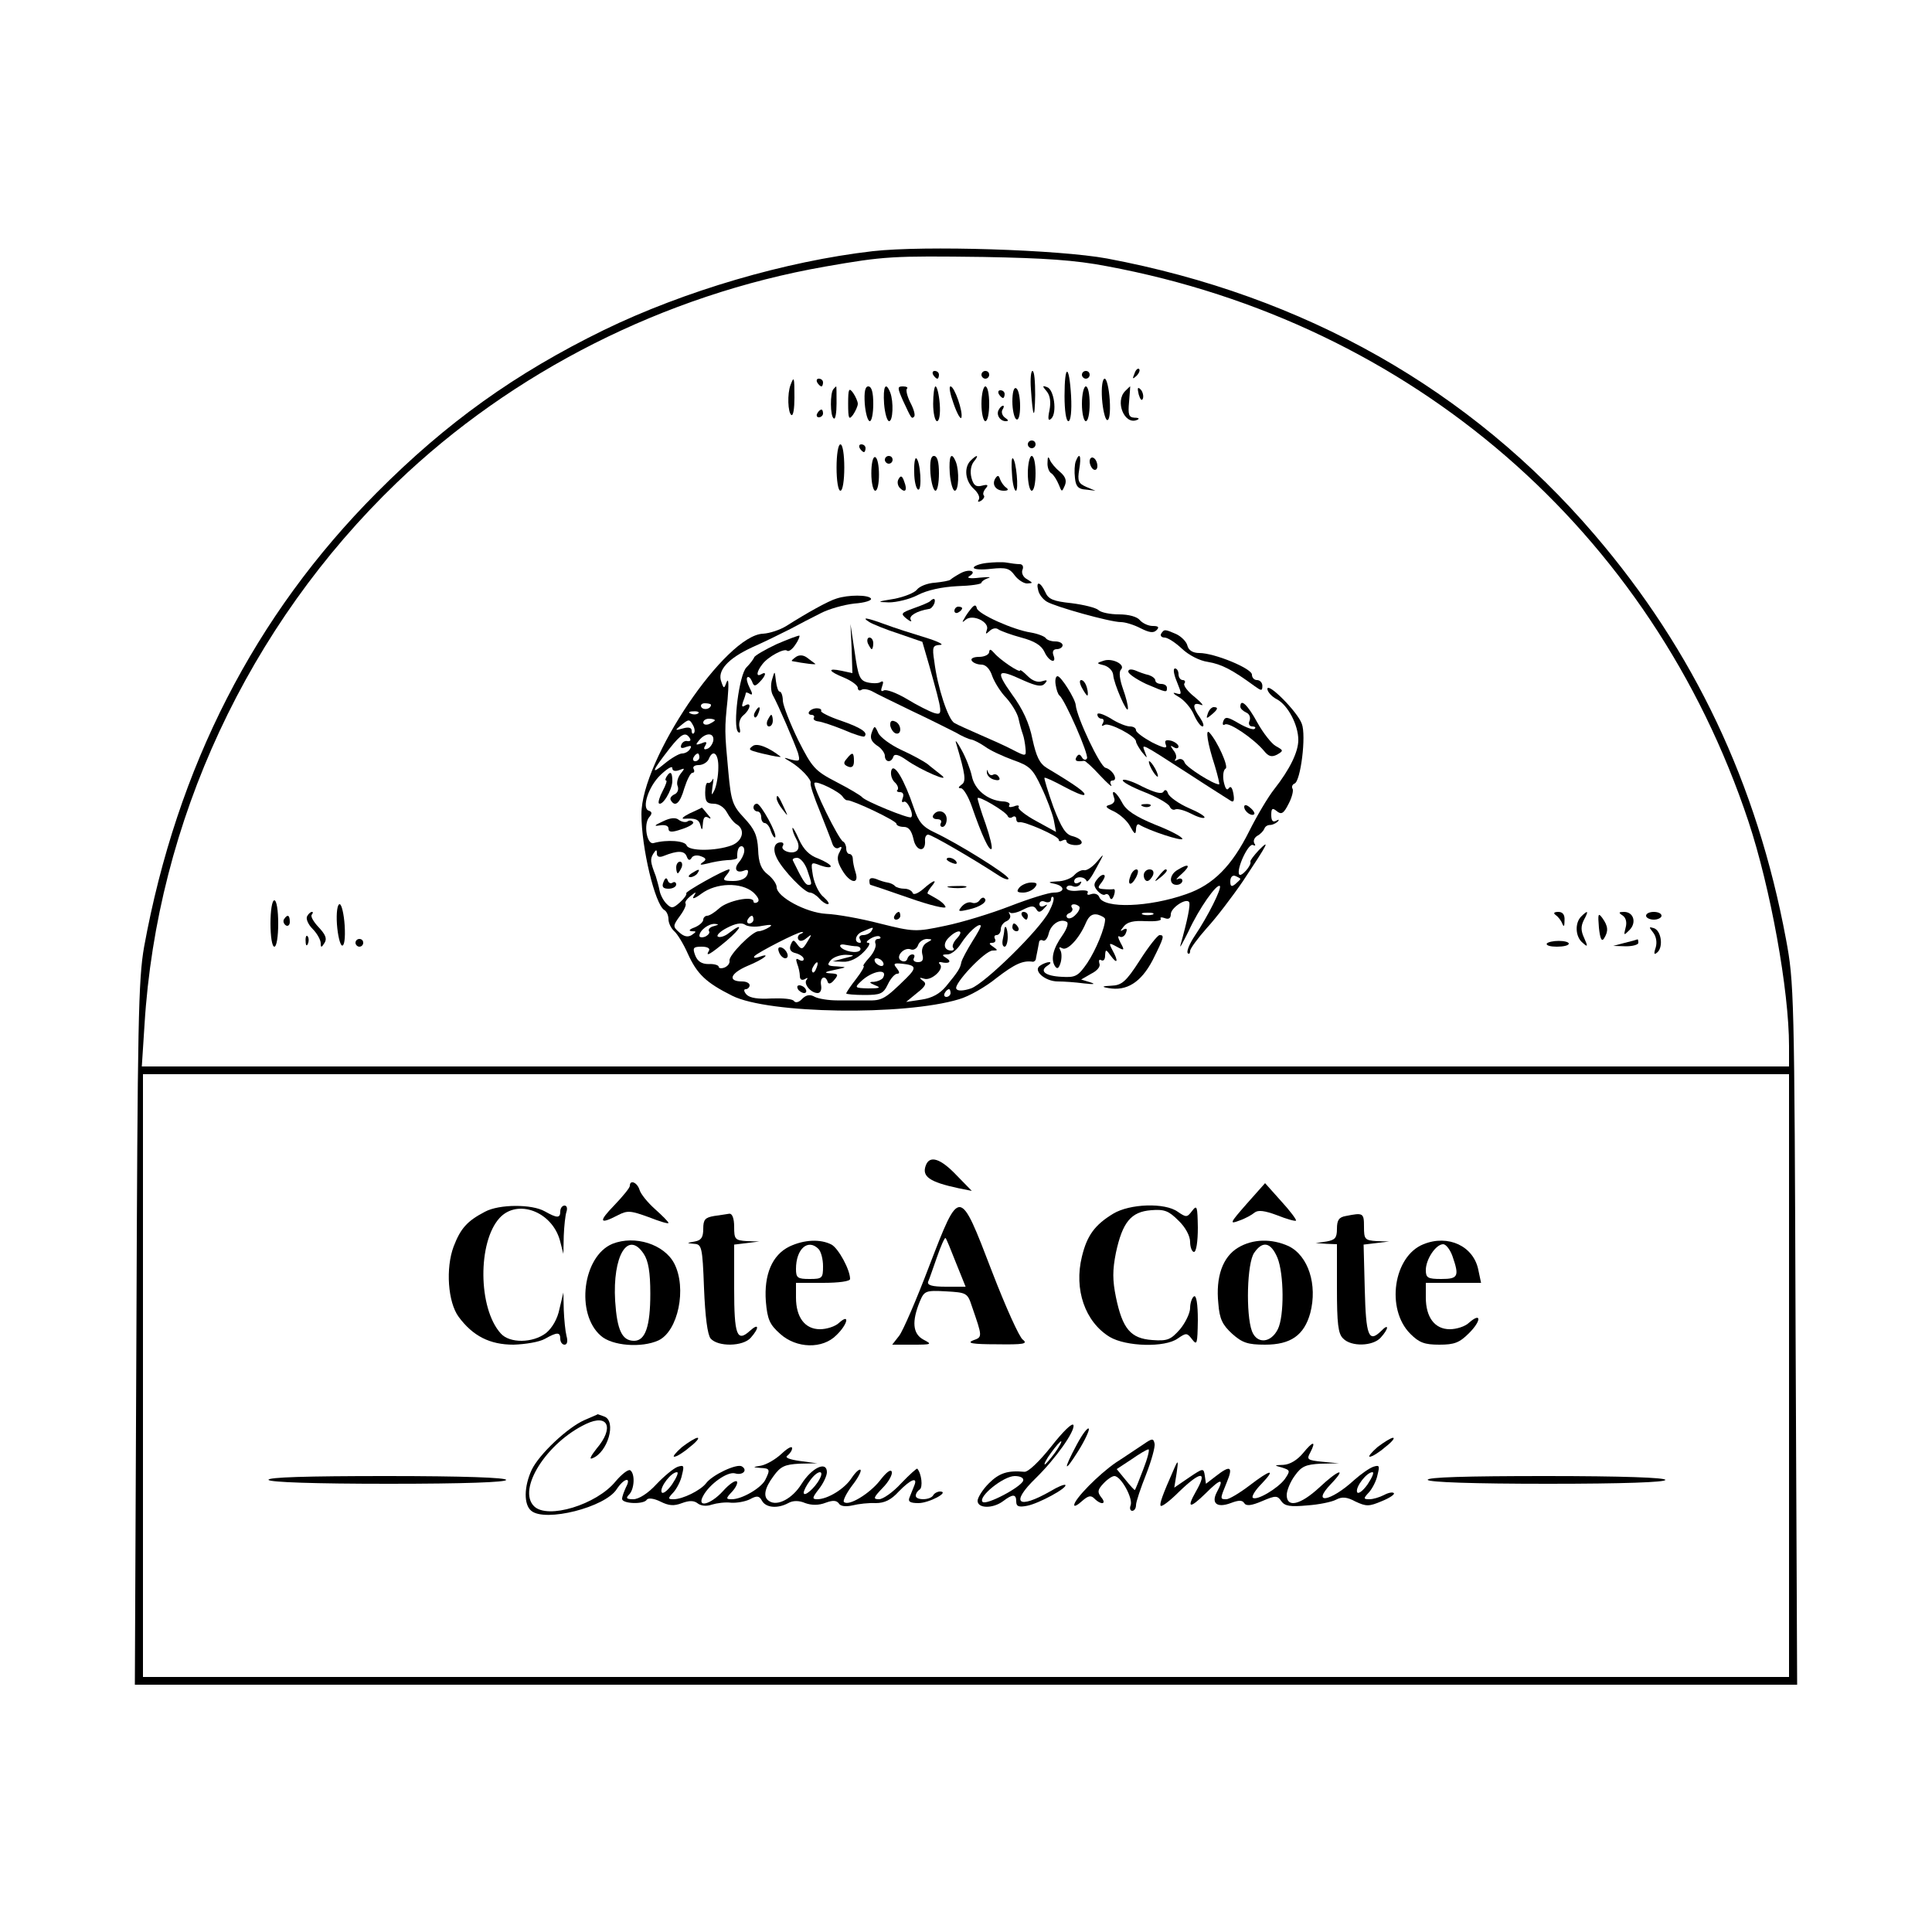 <?xml version="1.0" standalone="no"?>
<!DOCTYPE svg PUBLIC "-//W3C//DTD SVG 20010904//EN"
 "http://www.w3.org/TR/2001/REC-SVG-20010904/DTD/svg10.dtd">
<svg version="1.0" xmlns="http://www.w3.org/2000/svg"
 width="500pt" height="500pt" viewBox="0 0 500 500"
 preserveAspectRatio="xMidYMid meet">

<g transform="translate(0,500) scale(0.1,-0.1)"
fill="#000000" stroke="none">
<path d="M2259 4350 c-226 -26 -488 -103 -696 -204 -229 -112 -407 -239 -588
-421 -316 -317 -517 -710 -602 -1175 -15 -85 -17 -195 -20 -1003 l-4 -907
2151 0 2151 0 -4 907 c-3 881 -4 911 -25 1023 -75 402 -238 746 -496 1047
-321 375 -750 618 -1261 714 -125 23 -472 34 -606 19z m606 -39 c789 -147
1410 -685 1660 -1437 57 -172 105 -437 105 -581 l0 -53 -2132 0 -2131 0 7 108
c32 525 268 1033 653 1403 299 287 692 486 1108 559 154 27 174 28 410 25 159
-3 237 -8 320 -24z m1765 -2871 l0 -780 -2130 0 -2130 0 0 780 0 780 2130 0
2130 0 0 -780z"/>
<path d="M2936 4033 c-6 -14 -5 -15 5 -6 7 7 10 15 7 18 -3 3 -9 -2 -12 -12z"/>
<path d="M2415 4030 c3 -5 8 -10 11 -10 2 0 4 5 4 10 0 6 -5 10 -11 10 -5 0
-7 -4 -4 -10z"/>
<path d="M2540 4030 c0 -5 5 -10 10 -10 6 0 10 5 10 10 0 6 -4 10 -10 10 -5 0
-10 -4 -10 -10z"/>
<path d="M2668 3993 c5 -76 10 -83 11 -15 0 34 -2 62 -7 62 -4 0 -6 -21 -4
-47z"/>
<path d="M2755 3975 c0 -37 4 -65 10 -65 6 0 9 26 7 65 -5 84 -17 84 -17 0z"/>
<path d="M2800 4030 c0 -5 5 -10 10 -10 6 0 10 5 10 10 0 6 -4 10 -10 10 -5 0
-10 -4 -10 -10z"/>
<path d="M2046 4004 c-9 -23 -7 -72 2 -78 5 -3 8 17 8 45 0 53 -1 57 -10 33z"/>
<path d="M2115 4010 c3 -5 8 -10 11 -10 2 0 4 5 4 10 0 6 -5 10 -11 10 -5 0
-7 -4 -4 -10z"/>
<path d="M2852 3968 c2 -28 8 -53 13 -55 6 -2 9 18 7 52 -2 30 -8 55 -13 55
-6 0 -9 -23 -7 -52z"/>
<path d="M2157 3993 c-9 -9 -9 -71 1 -76 4 -3 7 15 7 39 0 24 0 44 -1 44 0 0
-4 -3 -7 -7z"/>
<path d="M2195 3955 c0 -39 2 -43 13 -28 6 9 12 22 12 28 0 6 -6 19 -12 28
-11 15 -13 11 -13 -28z"/>
<path d="M2238 3955 c2 -25 8 -45 13 -45 5 0 9 20 9 45 0 29 -4 45 -13 45 -8
0 -11 -14 -9 -45z"/>
<path d="M2288 3955 c2 -25 8 -45 13 -45 10 0 12 50 3 74 -12 30 -19 16 -16
-29z"/>
<path d="M2337 3963 c22 -47 22 -48 29 -41 3 4 -1 19 -10 36 -8 16 -12 32 -9
36 4 3 -1 6 -10 6 -15 0 -15 -3 0 -37z"/>
<path d="M2415 3955 c0 -25 5 -45 10 -45 6 0 9 19 7 45 -2 25 -7 45 -11 45 -3
0 -6 -20 -6 -45z"/>
<path d="M2468 3955 c9 -26 18 -41 20 -36 5 15 -18 81 -28 81 -5 0 -1 -20 8
-45z"/>
<path d="M2540 3955 c0 -25 5 -45 10 -45 6 0 10 20 10 45 0 25 -4 45 -10 45
-5 0 -10 -20 -10 -45z"/>
<path d="M2620 3961 c0 -22 5 -43 10 -46 6 -4 10 10 10 34 0 22 -4 43 -10 46
-6 4 -10 -10 -10 -34z"/>
<path d="M2709 3987 c9 -11 11 -28 7 -49 -5 -23 -3 -29 5 -21 15 15 7 75 -11
81 -13 5 -13 3 -1 -11z"/>
<path d="M2800 3955 c0 -25 5 -45 10 -45 6 0 10 20 10 45 0 25 -4 45 -10 45
-5 0 -10 -20 -10 -45z"/>
<path d="M2912 3988 c-27 -27 -2 -88 30 -75 8 3 6 6 -6 6 -15 1 -17 8 -14 41
2 22 3 40 3 40 -1 0 -6 -5 -13 -12z"/>
<path d="M2947 3979 c4 -13 8 -18 11 -10 2 7 -1 18 -6 23 -8 8 -9 4 -5 -13z"/>
<path d="M2585 3980 c3 -5 8 -10 11 -10 2 0 4 5 4 10 0 6 -5 10 -11 10 -5 0
-7 -4 -4 -10z"/>
<path d="M2585 3940 c-8 -13 3 -30 18 -30 8 0 7 3 -2 9 -7 5 -10 14 -7 20 4 6
5 11 2 11 -3 0 -8 -4 -11 -10z"/>
<path d="M2115 3930 c-3 -5 -1 -10 4 -10 6 0 11 5 11 10 0 6 -2 10 -4 10 -3 0
-8 -4 -11 -10z"/>
<path d="M2660 3850 c0 -5 5 -10 10 -10 6 0 10 5 10 10 0 6 -4 10 -10 10 -5 0
-10 -4 -10 -10z"/>
<path d="M2165 3790 c0 -33 4 -60 10 -60 6 0 10 27 10 60 0 33 -4 60 -10 60
-6 0 -10 -27 -10 -60z"/>
<path d="M2225 3840 c3 -5 8 -10 11 -10 2 0 4 5 4 10 0 6 -5 10 -11 10 -5 0
-7 -4 -4 -10z"/>
<path d="M2255 3775 c0 -25 5 -45 10 -45 13 0 13 82 0 87 -6 2 -10 -17 -10
-42z"/>
<path d="M2290 3810 c0 -5 5 -10 10 -10 6 0 10 5 10 10 0 6 -4 10 -10 10 -5 0
-10 -4 -10 -10z"/>
<path d="M2366 3777 c0 -22 5 -42 10 -44 11 -4 6 75 -5 81 -3 2 -6 -14 -5 -37z"/>
<path d="M2408 3775 c2 -25 8 -45 13 -45 5 0 9 20 9 45 0 29 -4 45 -13 45 -8
0 -11 -14 -9 -45z"/>
<path d="M2458 3775 c2 -25 8 -45 13 -45 10 0 12 50 3 74 -12 30 -19 16 -16
-29z"/>
<path d="M2512 3808 c-18 -18 -14 -53 8 -73 11 -10 17 -22 13 -28 -4 -6 -1 -7
6 -3 7 5 10 11 7 14 -3 3 -1 11 5 18 8 9 5 11 -10 7 -15 -4 -22 1 -27 21 -4
16 -1 32 6 41 15 18 9 20 -8 3z"/>
<path d="M2619 3774 c1 -24 6 -44 10 -44 8 0 1 79 -8 84 -3 2 -4 -16 -2 -40z"/>
<path d="M2660 3775 c0 -25 5 -45 10 -45 6 0 10 20 10 45 0 25 -4 45 -10 45
-5 0 -10 -20 -10 -45z"/>
<path d="M2711 3803 c-1 -12 4 -25 10 -28 6 -4 14 -17 19 -29 8 -20 8 -20 16
-2 5 13 1 23 -13 35 -11 9 -23 23 -26 31 -4 10 -6 8 -6 -7z"/>
<path d="M2784 3806 c-3 -8 -4 -27 -2 -43 2 -22 9 -29 28 -30 l25 -3 -24 10
c-20 9 -23 15 -18 45 6 35 1 47 -9 21z"/>
<path d="M2820 3806 c0 -8 5 -18 10 -21 6 -3 10 1 10 9 0 8 -4 18 -10 21 -5 3
-10 -1 -10 -9z"/>
<path d="M2326 3761 c-5 -7 -3 -18 3 -24 14 -14 20 -6 11 17 -5 15 -9 16 -14
7z"/>
<path d="M2576 3762 c-10 -16 1 -32 22 -32 11 0 13 3 6 8 -6 4 -13 14 -16 22
-3 10 -6 11 -12 2z"/>
<path d="M2553 3543 c-18 -2 -33 -8 -33 -12 0 -5 21 -6 46 -3 38 4 47 1 60
-17 8 -11 23 -21 32 -21 16 1 16 1 0 11 -10 5 -15 16 -12 24 4 9 0 15 -7 15
-8 0 -23 2 -34 4 -11 2 -35 1 -52 -1z"/>
<path d="M2485 3516 c-11 -6 -22 -13 -25 -16 -3 -3 -21 -6 -40 -8 -19 -1 -40
-9 -47 -18 -6 -8 -33 -19 -60 -24 -43 -7 -45 -8 -13 -9 20 0 54 8 75 19 25 13
63 21 102 23 35 1 63 5 63 9 0 3 8 9 18 12 9 3 -1 3 -23 1 -24 -3 -35 -1 -26
4 21 13 -1 20 -24 7z"/>
<path d="M2687 3472 c2 -10 12 -23 22 -29 21 -13 164 -53 192 -53 11 0 34 -7
51 -16 22 -11 33 -13 41 -5 8 8 5 11 -10 11 -11 0 -26 7 -33 15 -7 9 -29 15
-54 15 -23 0 -47 5 -53 11 -6 6 -38 14 -70 18 -47 5 -60 10 -68 29 -12 26 -25
30 -18 4z"/>
<path d="M2165 3451 c-21 -6 -78 -38 -130 -71 -16 -10 -43 -19 -60 -20 -97 -3
-315 -326 -315 -467 0 -87 35 -233 59 -248 6 -3 11 -14 11 -24 0 -10 7 -24 15
-31 8 -7 24 -33 35 -58 24 -53 47 -75 115 -109 94 -47 445 -52 587 -9 25 7 69
32 97 55 47 36 68 46 94 42 4 0 8 4 8 9 1 6 3 15 4 20 1 6 3 15 4 21 0 5 5 8
10 5 5 -3 12 5 15 18 6 25 31 40 47 30 5 -3 0 -18 -11 -34 -25 -35 -31 -62
-20 -80 6 -9 10 -7 15 9 3 11 3 26 -1 32 -4 8 -3 9 5 5 13 -8 44 25 61 65 8
19 17 25 31 22 10 -3 19 -8 19 -12 0 -22 -24 -80 -46 -113 -24 -35 -31 -38
-66 -36 -43 2 -59 15 -37 29 8 5 10 9 4 9 -5 0 -16 -4 -23 -9 -20 -12 12 -41
46 -41 15 0 45 -2 67 -5 26 -3 32 -2 16 3 l-23 7 26 15 c16 8 25 19 21 27 -2
8 0 11 5 8 6 -3 10 2 10 12 1 17 2 17 15 -1 17 -23 20 -14 4 15 -10 19 -9 20
11 9 20 -11 21 -10 10 10 -7 13 -8 20 -2 16 5 -3 13 1 16 10 4 10 2 13 -7 8
-9 -6 -8 -3 1 8 9 12 26 16 57 14 24 -1 42 1 39 6 -3 4 2 5 10 2 10 -4 16 -1
16 10 0 16 38 42 47 32 5 -5 -4 -48 -22 -112 -3 -11 6 6 21 36 27 59 73 124
81 117 5 -6 -30 -77 -65 -129 -14 -21 -22 -41 -18 -45 3 -3 6 -1 6 6 0 6 20
33 43 59 24 26 66 81 94 122 65 98 71 110 41 80 -13 -14 -23 -27 -22 -30 4 -9
-24 -41 -29 -33 -8 13 24 83 36 76 6 -3 7 -1 3 5 -3 6 0 14 8 19 8 4 16 13 18
18 2 6 8 10 15 10 6 0 15 4 20 9 4 5 3 6 -4 2 -9 -5 -13 0 -13 15 0 17 3 19
14 10 12 -10 18 -7 31 19 9 17 13 35 10 39 -3 5 0 11 5 13 16 5 31 125 19 155
-11 31 -89 109 -89 90 0 -7 11 -20 25 -27 28 -15 55 -66 55 -105 0 -31 -22
-76 -62 -127 -16 -20 -45 -69 -65 -109 -45 -90 -93 -139 -163 -163 -96 -34
-213 -38 -225 -8 -3 8 -12 11 -21 8 -8 -3 -12 -2 -9 4 3 5 -7 7 -25 5 -16 -2
-30 1 -30 7 0 5 7 8 15 5 8 -4 17 -1 21 5 4 7 3 8 -4 4 -7 -4 -12 -2 -12 3 0
14 27 14 32 1 2 -5 13 10 25 33 22 40 22 41 2 17 -12 -14 -27 -24 -34 -22 -7
1 -18 -5 -25 -13 -7 -8 -27 -16 -44 -16 -23 -1 -25 -3 -8 -6 29 -6 29 -23 -1
-23 -13 0 -64 -16 -113 -35 -49 -19 -124 -42 -168 -51 -76 -16 -81 -16 -169 6
-50 13 -112 24 -139 25 -52 3 -128 44 -128 69 0 8 -10 23 -23 33 -17 13 -24
30 -25 65 -2 37 -10 53 -36 81 -30 32 -34 43 -41 119 -10 107 -10 111 -2 188
3 36 3 56 -2 46 -7 -19 -8 -19 -14 -1 -12 29 17 61 80 90 32 14 76 36 98 47
22 12 57 30 79 41 21 11 60 22 87 25 27 2 46 8 43 13 -6 10 -59 10 -89 0z
m-325 -275 c0 -11 -19 -15 -25 -6 -3 5 1 10 9 10 9 0 16 -2 16 -4z m-33 -22
c-3 -3 -12 -4 -19 -1 -8 3 -5 6 6 6 11 1 17 -2 13 -5z m-11 -51 c-3 -4 -6 -1
-6 6 0 8 -8 10 -22 6 -22 -6 -23 -6 -3 10 17 14 20 14 28 -1 5 -8 6 -18 3 -21z
m54 33 c0 -2 -7 -6 -15 -10 -8 -3 -15 -1 -15 4 0 6 7 10 15 10 8 0 15 -2 15
-4z m-65 -46 c4 -6 1 -9 -6 -8 -6 2 -14 -3 -16 -10 -3 -8 1 -10 13 -5 12 4 15
3 10 -5 -4 -7 -13 -12 -21 -12 -7 0 -28 -12 -46 -27 -36 -30 -32 -19 14 40 30
38 41 44 52 27z m61 -7 c-2 -9 -9 -19 -16 -21 -8 -3 -10 0 -5 8 6 10 3 12 -10
6 -15 -5 -16 -4 -5 9 17 20 39 19 36 -2z m-36 -43 c0 -5 -5 -10 -11 -10 -5 0
-7 5 -4 10 3 6 8 10 11 10 2 0 4 -4 4 -10z m49 -27 c0 -21 -5 -47 -10 -58 -8
-16 -8 -14 -5 10 3 17 3 24 0 17 -3 -6 -9 -10 -12 -8 -4 2 -7 -9 -7 -25 0 -23
4 -29 22 -29 13 0 27 -9 34 -22 7 -13 18 -27 25 -31 24 -14 16 -44 -13 -55
-42 -15 -110 -15 -116 0 -4 12 -50 16 -86 6 -17 -4 -26 49 -11 67 8 9 8 14 -1
17 -19 6 -1 63 31 93 17 16 30 24 30 17 0 -7 7 -9 18 -5 15 6 15 5 3 -10 -7
-9 -11 -24 -7 -32 3 -9 -1 -18 -9 -21 -8 -4 -12 -10 -9 -15 11 -19 24 -8 35
31 7 22 16 40 21 40 5 0 6 5 3 10 -3 6 3 10 13 10 11 0 22 7 26 15 11 28 26
15 25 -22z m67 -217 c-1 -8 -7 -20 -14 -28 -14 -17 -6 -29 14 -21 10 4 12 0 8
-11 -4 -10 -18 -16 -36 -16 -26 0 -29 2 -18 15 7 8 10 15 7 15 -11 0 -115 -58
-111 -62 2 -3 -5 -13 -16 -23 -18 -16 -22 -17 -35 -4 -8 8 -16 23 -18 34 -2
11 -7 28 -10 38 -14 36 -15 44 -6 58 7 11 9 11 9 0 0 -8 6 -11 18 -6 35 14 53
14 59 -1 4 -11 8 -12 13 -4 3 6 14 8 24 4 14 -5 15 -9 4 -16 -9 -7 -5 -7 12
-3 14 4 37 8 52 9 14 0 26 3 26 6 -1 18 3 30 11 30 5 0 8 -6 7 -14z m1284 -71
c0 -1 -6 -7 -13 -13 -10 -8 -13 -6 -13 7 0 11 6 17 13 14 7 -3 13 -6 13 -8z
m-1261 -34 c13 -12 18 -22 11 -26 -5 -3 -10 -2 -10 2 0 16 -68 2 -89 -18 -11
-10 -25 -19 -31 -19 -5 0 -10 -5 -10 -10 0 -6 -10 -15 -22 -20 -14 -5 -17 -9
-8 -10 13 0 13 -1 0 -10 -10 -6 -20 -4 -32 7 -17 15 -17 17 2 43 11 15 17 29
14 32 -2 3 3 11 13 19 15 12 16 12 8 -1 -5 -8 4 -5 20 7 39 29 103 30 134 4z
m766 -50 c-24 -47 -166 -186 -202 -199 -21 -7 -35 -7 -38 -1 -8 12 74 99 94
99 14 0 14 1 1 10 -11 7 -11 10 -2 10 7 0 10 5 7 10 -3 6 -1 10 4 10 6 0 11 7
11 15 0 9 7 18 15 21 8 4 12 11 8 18 -3 6 -3 8 1 4 4 -3 19 0 34 8 20 10 28
11 34 1 5 -9 10 -9 20 2 10 10 10 12 1 7 -7 -4 -13 -2 -13 4 0 7 7 10 15 6 8
-3 15 0 15 6 0 6 3 9 6 6 3 -4 -2 -20 -11 -37z m78 13 c3 -4 -1 -13 -9 -21 -8
-9 -18 -12 -22 -8 -4 4 -1 10 6 12 6 3 10 9 6 14 -6 10 9 12 19 3z m190 -21
c-7 -2 -19 -2 -25 0 -7 3 -2 5 12 5 14 0 19 -2 13 -5z m-1033 -13 c0 -5 -5
-10 -11 -10 -5 0 -7 5 -4 10 3 6 8 10 11 10 2 0 4 -4 4 -10z m23 -16 c23 4 28
3 17 -4 -8 -5 -20 -10 -27 -10 -16 0 -78 -63 -75 -76 1 -7 -4 -14 -13 -18 -8
-3 -15 -2 -15 2 0 4 -12 8 -26 7 -18 0 -29 7 -35 23 -7 19 -5 22 17 22 14 0
22 -4 19 -10 -11 -18 3 -10 45 25 40 34 45 50 6 20 -10 -8 -23 -12 -28 -9 -5
3 6 14 24 23 21 11 37 14 46 8 6 -5 27 -7 45 -3z m-126 -1 c-9 -2 -15 -8 -12
-13 3 -4 -2 -10 -10 -14 -8 -3 -15 -2 -15 2 0 14 24 32 40 31 11 -1 11 -2 -3
-6z m669 -40 c-13 -21 -26 -45 -28 -53 -3 -16 -8 -24 -40 -63 -16 -19 -36 -30
-63 -34 l-40 -6 28 23 c23 18 26 25 15 32 -10 8 -9 9 4 5 18 -6 52 25 41 37
-5 4 -3 7 2 6 21 -5 29 1 15 10 -13 8 -13 10 2 10 10 0 25 12 35 28 18 28 45
53 51 47 2 -2 -8 -20 -22 -42z m-261 27 c-3 -5 -13 -10 -21 -10 -8 0 -12 -4
-9 -10 3 -5 4 -10 1 -10 -17 0 -13 22 6 29 30 13 30 13 23 1z m-183 -7 c-6 -2
-9 -9 -6 -14 3 -6 12 -5 21 3 15 12 15 11 2 -10 -12 -20 -15 -20 -25 -7 -10
14 -12 14 -18 -1 -4 -11 0 -18 14 -21 11 -3 20 -10 20 -15 0 -5 -5 -6 -12 -2
-8 5 -9 2 -5 -10 4 -10 7 -24 7 -32 0 -9 5 -12 13 -8 6 4 9 4 5 -1 -10 -10 10
-35 28 -35 7 0 11 8 9 20 -4 21 11 28 17 9 2 -7 9 -5 17 5 12 14 10 16 -10 17
-18 1 -15 4 11 9 33 7 33 7 6 9 -24 1 -27 3 -16 16 7 8 24 14 39 14 25 -1 25
-2 -4 -9 l-30 -8 27 -1 c17 -1 37 9 52 24 14 14 20 25 13 25 -7 0 -4 5 6 11
10 6 21 8 24 5 4 -3 1 -6 -5 -6 -6 0 -9 -6 -6 -13 2 -7 -5 -23 -16 -35 -11
-12 -18 -22 -15 -22 3 0 -5 -15 -19 -33 -15 -19 -26 -36 -26 -38 0 -2 21 -4
47 -4 42 0 49 3 61 28 7 15 18 27 24 27 7 0 6 5 -1 14 -10 12 -8 14 13 12 37
-4 39 -10 12 -37 -56 -55 -63 -59 -102 -58 -21 0 -57 0 -78 0 -21 0 -47 4 -57
9 -12 7 -22 6 -33 -5 -8 -9 -17 -11 -21 -6 -3 6 -29 8 -58 7 -35 -2 -56 1 -65
10 -7 8 -8 14 -2 14 5 0 10 5 10 10 0 6 -9 10 -19 10 -39 0 -31 21 13 40 44
18 65 36 29 23 -10 -3 -14 -2 -10 3 10 10 109 61 122 62 6 0 4 -2 -3 -5z m405
-11 c-10 -10 -14 -22 -10 -25 3 -4 1 -7 -5 -7 -19 0 -23 18 -6 34 22 22 41 20
21 -2z m-79 -12 c-10 -6 -14 -18 -11 -30 4 -14 0 -20 -11 -20 -10 0 -14 5 -11
10 3 6 2 10 -4 10 -5 0 -11 -5 -13 -12 -2 -6 -9 -8 -16 -4 -16 9 7 36 25 29 7
-3 16 2 19 11 3 9 14 16 23 16 15 -1 15 -1 -1 -10z m-180 -9 c7 -1 11 -5 8
-10 -7 -10 -43 -3 -51 9 -3 5 3 7 12 5 10 -2 24 -4 31 -4z m67 -41 c3 -5 2
-10 -4 -10 -5 0 -13 5 -16 10 -3 6 -2 10 4 10 5 0 13 -4 16 -10z m-172 -15
c-3 -9 -8 -14 -10 -11 -3 3 -2 9 2 15 9 16 15 13 8 -4z m172 -26 c-4 -5 -14
-9 -23 -10 -14 0 -13 -2 3 -9 16 -6 12 -8 -18 -8 -35 1 -36 2 -19 18 29 28 72
35 57 9z m175 -39 c0 -5 -5 -10 -11 -10 -5 0 -7 5 -4 10 3 6 8 10 11 10 2 0 4
-4 4 -10z"/>
<path d="M1725 2990 c-3 -5 -4 -10 -1 -10 3 0 -1 -12 -9 -27 -8 -15 -12 -29
-10 -32 9 -8 34 33 35 57 0 24 -5 28 -15 12z"/>
<path d="M1785 2895 c-16 -8 -23 -14 -15 -14 30 2 39 -1 43 -18 3 -13 5 -12 6
5 1 16 5 21 14 16 8 -5 8 -2 -2 9 -7 9 -14 17 -15 17 0 -1 -14 -7 -31 -15z"/>
<path d="M1715 2874 c-22 -10 -24 -13 -7 -10 13 2 22 -1 22 -8 0 -10 8 -11 34
-2 19 6 32 14 30 18 -3 5 -10 6 -15 2 -5 -3 -15 -1 -22 4 -8 7 -22 6 -42 -4z"/>
<path d="M1750 2755 c0 -8 2 -15 4 -15 2 0 6 7 10 15 3 8 1 15 -4 15 -6 0 -10
-7 -10 -15z"/>
<path d="M1790 2740 c-9 -6 -10 -10 -3 -10 6 0 15 5 18 10 8 12 4 12 -15 0z"/>
<path d="M1717 2717 c-5 -12 -1 -17 13 -17 11 0 20 5 20 11 0 5 -4 8 -9 5 -5
-4 -11 -1 -13 6 -3 8 -7 6 -11 -5z"/>
<path d="M2645 2630 c3 -5 8 -10 11 -10 2 0 4 5 4 10 0 6 -5 10 -11 10 -5 0
-7 -4 -4 -10z"/>
<path d="M2620 2600 c0 -5 5 -10 11 -10 5 0 7 5 4 10 -3 6 -8 10 -11 10 -2 0
-4 -4 -4 -10z"/>
<path d="M2599 2593 c0 -5 -2 -16 -4 -25 -2 -10 0 -18 5 -18 4 0 8 11 8 25 0
22 -7 36 -9 18z"/>
<path d="M2016 2536 c3 -9 11 -16 16 -16 13 0 5 23 -10 28 -7 2 -10 -2 -6 -12z"/>
<path d="M2065 2440 c3 -5 11 -10 16 -10 6 0 7 5 4 10 -3 6 -11 10 -16 10 -6
0 -7 -4 -4 -10z"/>
<path d="M2407 3444 c-3 -3 -22 -11 -42 -18 -33 -12 -35 -14 -19 -27 10 -8 15
-9 11 -3 -6 10 16 23 47 28 5 0 11 7 14 14 4 13 -1 16 -11 6z"/>
<path d="M2515 3427 c-6 -7 -15 -19 -19 -27 -7 -11 -6 -12 3 -4 18 16 63 -6
55 -26 -4 -12 -3 -12 7 -3 7 7 17 9 23 4 6 -4 33 -14 59 -21 34 -9 52 -20 60
-37 11 -25 33 -33 23 -8 -3 9 0 15 9 15 8 0 15 5 15 10 0 6 -9 10 -19 10 -11
0 -22 4 -25 9 -3 4 -20 11 -38 14 -46 7 -137 48 -140 63 -2 9 -6 9 -13 1z"/>
<path d="M2470 3419 c0 -5 5 -7 10 -4 6 3 10 8 10 11 0 2 -4 4 -10 4 -5 0 -10
-5 -10 -11z"/>
<path d="M2250 3390 c8 -5 42 -19 76 -30 l61 -21 18 -62 c35 -125 36 -129 12
-122 -12 4 -44 20 -70 36 -27 16 -54 26 -60 22 -7 -4 -8 0 -4 11 4 11 3 15 -4
11 -5 -4 -21 -4 -34 -1 -20 5 -24 15 -33 78 l-11 73 3 -63 2 -64 -28 6 c-38 8
-35 -1 7 -18 19 -8 35 -20 35 -26 0 -6 4 -9 10 -5 5 3 17 1 27 -4 10 -6 56
-28 103 -51 47 -22 98 -48 114 -56 15 -9 33 -17 40 -18 6 -1 22 -9 35 -18 13
-10 46 -25 73 -35 43 -15 51 -23 73 -70 14 -29 28 -67 32 -84 l6 -32 -51 28
c-28 15 -49 32 -46 36 3 5 -3 6 -12 2 -10 -3 -15 -2 -12 3 4 5 -5 10 -18 10
-38 3 -72 30 -79 66 -4 18 -16 49 -27 68 -10 19 -17 27 -14 18 25 -84 27 -101
14 -109 -8 -6 -9 -9 -1 -9 6 0 19 -21 28 -47 26 -75 45 -116 51 -110 3 3 -4
32 -15 64 -12 33 -21 63 -21 67 0 9 73 -34 78 -46 2 -5 8 -6 13 -2 5 3 9 0 9
-5 0 -6 3 -10 8 -9 11 4 102 -36 102 -45 0 -5 5 -5 10 -2 6 3 10 2 10 -2 0 -5
9 -9 20 -10 28 -2 25 15 -4 23 -18 4 -29 21 -50 76 -14 39 -24 73 -23 75 2 2
25 -9 51 -23 26 -14 49 -24 52 -21 5 5 -19 23 -96 69 -20 12 -28 30 -38 75 -8
41 -25 78 -53 116 -44 62 -39 68 30 36 34 -15 47 -17 55 -8 8 9 6 10 -7 6 -11
-4 -25 1 -37 13 -11 11 -20 18 -20 15 0 -8 -53 28 -67 45 -9 10 -12 11 -13 3
0 -7 -12 -13 -26 -13 -14 0 -23 -4 -19 -10 3 -5 14 -10 25 -10 11 0 22 -11 28
-30 6 -16 22 -42 37 -57 14 -16 28 -39 31 -53 3 -14 8 -32 11 -40 3 -8 6 -25
7 -37 2 -21 1 -21 -34 -3 -19 10 -57 27 -85 39 -27 12 -57 25 -65 30 -16 8
-44 93 -52 159 -6 38 -4 42 15 43 12 0 -5 9 -38 19 -33 10 -80 25 -104 34 -49
18 -63 20 -41 6z"/>
<path d="M3005 3360 c-3 -5 1 -10 9 -10 8 0 28 -13 45 -29 17 -16 45 -31 67
-34 36 -6 64 -21 120 -62 18 -13 21 -14 21 0 0 8 -6 15 -14 15 -7 0 -13 6 -13
14 0 16 -97 56 -136 56 -17 0 -28 7 -31 19 -2 10 -16 24 -29 30 -30 13 -31 13
-39 1z"/>
<path d="M2010 3333 c-30 -14 -57 -30 -58 -34 -2 -5 -11 -17 -20 -26 -19 -18
-36 -153 -22 -167 5 -5 7 -1 4 11 -3 11 1 25 10 32 18 15 22 36 4 25 -8 -5 -9
-2 -5 10 4 10 7 20 7 22 0 3 5 2 11 -2 7 -4 7 1 -1 16 -6 12 -9 24 -6 27 3 3
8 -1 12 -10 5 -14 8 -14 20 -2 16 16 19 29 4 20 -14 -8 -12 7 3 26 15 20 57
42 64 35 4 -3 13 3 21 15 8 11 12 22 11 24 -2 1 -29 -9 -59 -22z"/>
<path d="M2246 3335 c4 -8 8 -15 10 -15 2 0 4 7 4 15 0 8 -4 15 -10 15 -5 0
-7 -7 -4 -15z"/>
<path d="M2060 3300 c-8 -6 -13 -10 -10 -11 31 -6 64 -10 60 -7 -3 2 -12 9
-20 15 -10 8 -21 9 -30 3z"/>
<path d="M2856 3290 c-19 -6 -19 -7 2 -12 12 -4 22 -14 23 -25 1 -21 37 -104
38 -87 1 6 -5 30 -13 52 -8 23 -11 43 -5 49 13 13 -23 31 -45 23z"/>
<path d="M2920 3262 c0 -6 21 -20 46 -32 54 -23 54 -23 54 -10 0 6 -7 10 -15
10 -8 0 -15 4 -15 9 0 5 -8 11 -17 14 -10 2 -26 8 -35 12 -11 4 -18 3 -18 -3z"/>
<path d="M3046 3235 c13 -32 13 -34 -3 -29 -10 3 -6 -2 8 -10 14 -8 32 -29 39
-46 7 -16 17 -30 22 -30 5 0 2 10 -6 22 -21 29 -20 42 2 34 9 -4 2 5 -16 20
-18 14 -30 30 -27 35 4 5 1 9 -4 9 -6 0 -11 7 -11 15 0 8 -4 15 -9 15 -6 0 -3
-16 5 -35z"/>
<path d="M1998 3241 c-4 -13 -3 -31 2 -40 14 -25 56 -123 65 -149 6 -22 5 -23
-17 -18 -22 7 -22 6 -3 -5 27 -16 56 -47 53 -56 -2 -4 9 -37 24 -73 14 -36 29
-73 32 -83 3 -10 11 -15 17 -11 8 5 9 2 2 -11 -8 -13 -6 -26 6 -46 20 -35 46
-40 35 -6 -4 12 -7 28 -7 35 0 6 -4 12 -9 12 -4 0 -8 6 -8 14 0 8 -4 16 -8 18
-11 4 -81 146 -74 152 6 6 65 -23 73 -36 3 -5 9 -10 12 -9 15 0 127 -53 127
-61 0 -4 8 -8 19 -8 13 0 20 -10 25 -31 6 -32 32 -37 30 -5 -1 9 3 16 8 16 9
0 114 -61 183 -106 14 -9 25 -12 25 -8 0 10 -132 92 -192 120 -30 14 -41 27
-53 63 -25 74 -51 117 -58 98 -3 -9 0 -23 8 -31 8 -7 11 -16 8 -20 -4 -3 -1
-6 6 -6 8 0 11 -6 7 -16 -3 -8 -2 -12 3 -9 9 5 27 -33 19 -40 -5 -5 -120 42
-127 52 -3 4 -33 22 -66 39 -56 29 -63 37 -99 108 -21 43 -39 89 -40 102 0 13
-4 24 -8 24 -4 0 -8 12 -10 28 -3 27 -3 27 -10 3z"/>
<path d="M2732 3228 c2 -13 6 -25 10 -28 14 -11 77 -154 71 -163 -3 -5 -9 -4
-13 3 -5 9 -9 9 -14 1 -6 -10 0 -13 20 -10 3 0 22 -17 41 -38 20 -21 32 -32
29 -25 -4 6 -3 12 3 12 16 0 1 28 -18 33 -14 3 -74 130 -77 162 -1 16 -38 75
-47 75 -5 0 -7 -10 -5 -22z"/>
<path d="M2800 3220 c6 -11 12 -20 14 -20 2 0 2 9 -1 20 -3 11 -9 20 -15 20
-5 0 -4 -9 2 -20z"/>
<path d="M3210 3171 c0 -5 7 -11 15 -15 8 -3 12 -12 9 -21 -4 -8 -1 -15 7 -15
7 0 10 -3 6 -6 -3 -4 -22 3 -41 14 -29 17 -35 18 -40 6 -3 -9 -1 -12 4 -9 11
7 75 -37 101 -68 12 -15 20 -17 34 -10 17 10 17 11 -3 22 -11 6 -33 34 -48 61
-25 46 -44 64 -44 41z"/>
<path d="M1955 3159 c-4 -6 -5 -12 -2 -15 2 -3 7 2 10 11 7 17 1 20 -8 4z"/>
<path d="M2094 3158 c-3 -4 0 -8 6 -8 6 0 9 -4 6 -8 -2 -4 3 -8 12 -9 9 -1 39
-11 66 -22 27 -12 51 -19 53 -17 11 10 -9 23 -61 41 -30 10 -53 22 -51 25 2 4
-3 7 -11 7 -8 0 -17 -4 -20 -9z"/>
<path d="M3126 3154 c-5 -14 -4 -15 9 -4 17 14 19 20 6 20 -5 0 -12 -7 -15
-16z"/>
<path d="M2840 3151 c0 -6 5 -11 11 -11 5 0 7 -5 3 -12 -4 -7 -3 -8 5 -4 11 7
81 -29 81 -43 0 -4 7 -16 15 -27 15 -18 15 -18 8 0 -8 22 -16 27 117 -59 52
-34 100 -64 106 -68 7 -4 9 2 6 19 -3 16 -7 21 -12 14 -5 -7 -9 -1 -13 17 -3
15 -1 31 5 34 8 5 -21 70 -42 93 -11 12 -5 -28 14 -86 8 -27 13 -48 11 -48
-15 0 -84 44 -89 56 -3 9 -11 12 -18 8 -7 -4 -10 -4 -6 1 4 4 2 15 -5 23 -9
13 -9 14 1 8 6 -4 12 -3 12 2 0 5 -9 12 -19 15 -14 3 -18 1 -14 -10 5 -11 -4
-10 -36 6 -22 12 -41 26 -41 31 0 6 -7 10 -16 10 -9 0 -32 9 -50 21 -19 11
-34 16 -34 10z"/>
<path d="M1986 3135 c-3 -8 -1 -15 4 -15 6 0 10 7 10 15 0 8 -2 15 -4 15 -2 0
-6 -7 -10 -15z"/>
<path d="M2304 3122 c2 -9 8 -18 14 -20 17 -5 15 25 -2 31 -9 4 -13 0 -12 -11z"/>
<path d="M2256 3104 c-5 -14 -1 -23 13 -33 12 -7 21 -20 21 -27 0 -17 17 -19
22 -2 3 8 14 5 34 -9 36 -26 120 -62 89 -38 -11 9 -27 21 -35 28 -8 6 -38 23
-67 36 -28 13 -55 33 -60 44 -9 20 -10 20 -17 1z"/>
<path d="M1949 3070 c-11 -8 -11 -10 1 -14 26 -8 75 -18 70 -14 -31 24 -59 35
-71 28z"/>
<path d="M2191 3036 c-9 -10 -8 -15 4 -20 10 -4 15 1 15 14 0 24 -4 25 -19 6z"/>
<path d="M2980 3010 c6 -11 13 -20 16 -20 2 0 0 9 -6 20 -6 11 -13 20 -16 20
-2 0 0 -9 6 -20z"/>
<path d="M2554 3000 c1 -8 10 -16 20 -18 11 -3 16 0 11 7 -3 6 -10 9 -15 6 -5
-3 -10 0 -13 7 -2 8 -3 7 -3 -2z"/>
<path d="M2906 2981 c-3 -4 23 -18 56 -31 33 -13 62 -30 65 -37 3 -7 9 -10 14
-8 5 3 22 -1 40 -10 17 -9 33 -14 36 -11 3 3 -15 14 -41 25 -25 11 -49 28 -53
37 -3 10 -8 12 -12 5 -5 -7 -23 -2 -54 13 -26 14 -49 21 -51 17z"/>
<path d="M2883 2936 c4 -9 -1 -16 -11 -19 -13 -3 -11 -7 11 -17 16 -8 35 -25
42 -39 11 -20 14 -22 15 -8 0 10 4 16 8 13 26 -16 112 -44 112 -37 0 5 -32 22
-71 37 -51 21 -75 37 -85 57 -15 28 -30 38 -21 13z"/>
<path d="M2010 2934 c0 -6 7 -19 16 -30 14 -18 14 -18 3 6 -14 31 -19 36 -19
24z"/>
<path d="M1950 2910 c0 -5 5 -10 10 -10 6 0 10 -7 10 -15 0 -8 4 -15 9 -15 5
0 13 -9 16 -21 4 -11 9 -18 11 -16 7 7 -37 87 -47 87 -5 0 -9 -4 -9 -10z"/>
<path d="M2958 2913 c7 -3 16 -2 19 1 4 3 -2 6 -13 5 -11 0 -14 -3 -6 -6z"/>
<path d="M3220 2912 c0 -12 19 -26 26 -19 2 2 -2 10 -11 17 -9 8 -15 8 -15 2z"/>
<path d="M2415 2890 c-3 -5 1 -10 10 -10 9 0 13 -4 10 -10 -3 -5 -1 -10 4 -10
6 0 11 9 11 20 0 21 -24 28 -35 10z"/>
<path d="M2051 2857 c-1 -5 4 -18 10 -29 7 -12 7 -24 2 -29 -12 -12 -45 0 -37
12 3 5 1 9 -5 9 -18 0 -22 -19 -10 -42 16 -31 71 -88 85 -88 6 0 17 -7 24 -15
7 -8 17 -15 22 -15 6 0 1 8 -10 18 -12 9 -24 34 -28 55 -6 37 -6 37 20 27 14
-5 26 -6 26 -2 0 4 -15 13 -32 20 -23 8 -38 23 -50 49 -9 21 -17 34 -17 30z
m38 -108 c13 -38 13 -39 3 -39 -8 0 -16 14 -40 63 -2 4 3 7 11 7 8 0 20 -14
26 -31z"/>
<path d="M2450 2776 c0 -2 7 -7 16 -10 8 -3 12 -2 9 4 -6 10 -25 14 -25 6z"/>
<path d="M3048 2749 c-22 -12 -24 -39 -3 -39 8 0 15 5 15 11 0 5 -6 7 -12 4
-7 -4 -2 3 11 14 24 22 18 28 -11 10z"/>
<path d="M2926 2734 c-10 -25 1 -29 14 -5 6 12 7 21 1 21 -5 0 -12 -7 -15 -16z"/>
<path d="M2960 2735 c0 -8 4 -15 9 -15 5 0 11 7 15 15 3 9 0 15 -9 15 -8 0
-15 -7 -15 -15z"/>
<path d="M2999 2733 c-13 -16 -12 -17 4 -4 16 13 21 21 13 21 -2 0 -10 -8 -17
-17z"/>
<path d="M2840 2725 c-10 -12 -10 -18 0 -30 7 -8 16 -13 20 -10 5 3 10 0 12
-7 3 -8 7 -6 11 5 3 9 3 16 -1 16 -4 -1 -15 -1 -26 0 -15 1 -16 4 -6 16 7 9
11 18 8 20 -3 3 -11 -1 -18 -10z"/>
<path d="M2250 2721 c0 -6 1 -11 3 -11 1 0 46 -15 100 -34 54 -19 96 -29 94
-23 -2 6 -12 15 -23 21 -10 6 -21 12 -23 13 -2 2 2 9 9 18 18 21 7 19 -21 -6
-13 -11 -25 -16 -27 -10 -2 6 -12 11 -21 11 -10 0 -21 3 -25 7 -3 4 -12 8 -19
9 -7 1 -20 5 -29 9 -11 4 -18 3 -18 -4z"/>
<path d="M2638 2703 c-8 -10 -6 -13 10 -13 11 0 24 6 30 13 8 10 6 13 -9 13
-11 0 -25 -6 -31 -13z"/>
<path d="M2458 2703 c12 -2 30 -2 40 0 9 3 -1 5 -23 4 -22 0 -30 -2 -17 -4z"/>
<path d="M2535 2670 c-4 -6 -13 -9 -20 -6 -8 3 -19 -2 -26 -10 -11 -13 -9 -14
17 -8 32 7 51 21 42 29 -3 4 -9 1 -13 -5z"/>
<path d="M700 2610 c0 -33 4 -60 10 -60 6 0 10 27 10 60 0 33 -4 60 -10 60 -6
0 -10 -27 -10 -60z"/>
<path d="M872 2608 c2 -28 8 -53 13 -55 6 -2 9 18 7 52 -2 30 -8 55 -13 55 -6
0 -9 -23 -7 -52z"/>
<path d="M795 2629 c-4 -6 2 -21 14 -33 12 -12 21 -29 21 -37 0 -12 2 -12 10
1 7 11 2 22 -16 41 -13 14 -21 28 -17 32 3 4 4 7 0 7 -3 0 -9 -5 -12 -11z"/>
<path d="M2315 2630 c-3 -5 -1 -10 4 -10 6 0 11 5 11 10 0 6 -2 10 -4 10 -3 0
-8 -4 -11 -10z"/>
<path d="M4026 2632 c6 -4 14 -14 17 -22 4 -10 6 -8 6 8 1 15 -5 22 -16 22
-11 0 -14 -3 -7 -8z"/>
<path d="M4092 2628 c-17 -17 -15 -53 4 -68 13 -12 14 -10 4 12 -9 19 -9 31
-1 47 13 24 11 27 -7 9z"/>
<path d="M4138 2599 c3 -28 7 -37 13 -28 12 19 11 32 -4 53 -11 15 -12 11 -9
-25z"/>
<path d="M4199 2631 c9 -6 12 -18 8 -32 -5 -20 -5 -21 10 -6 19 19 11 47 -14
47 -14 0 -15 -2 -4 -9z"/>
<path d="M4260 2630 c0 -5 9 -10 20 -10 11 0 20 5 20 10 0 6 -9 10 -20 10 -11
0 -20 -4 -20 -10z"/>
<path d="M735 2621 c-3 -5 -1 -12 5 -16 5 -3 10 1 10 9 0 18 -6 21 -15 7z"/>
<path d="M4278 2587 c8 -10 11 -25 7 -39 -6 -18 -4 -20 5 -12 15 15 9 56 -10
62 -13 4 -13 3 -2 -11z"/>
<path d="M791 2564 c0 -11 3 -14 6 -6 3 7 2 16 -1 19 -3 4 -6 -2 -5 -13z"/>
<path d="M2950 2515 c-36 -56 -47 -65 -74 -66 -24 -1 -26 -3 -8 -6 48 -9 85
15 115 72 30 60 31 65 18 65 -5 0 -28 -29 -51 -65z"/>
<path d="M920 2560 c0 -5 5 -10 10 -10 6 0 10 5 10 10 0 6 -4 10 -10 10 -5 0
-10 -4 -10 -10z"/>
<path d="M4003 2558 c-2 -5 10 -8 26 -8 17 0 31 3 31 8 0 4 -12 7 -26 7 -14 0
-28 -3 -31 -7z"/>
<path d="M4205 2560 l-30 -8 33 -1 c17 0 32 4 32 9 0 6 -1 9 -2 9 -2 -1 -16
-5 -33 -9z"/>
<path d="M2396 1984 c-11 -29 10 -43 84 -59 l35 -7 -40 41 c-41 43 -69 52 -79
25z"/>
<path d="M1630 1931 c0 -5 -18 -27 -40 -50 -42 -43 -39 -51 9 -26 25 13 33 12
80 -5 28 -11 51 -18 51 -15 0 3 -16 19 -35 36 -19 17 -37 39 -40 50 -6 19 -25
27 -25 10z"/>
<path d="M3226 1884 c-43 -49 -45 -53 -19 -43 15 5 33 15 40 21 9 7 26 5 58
-7 25 -10 47 -16 49 -14 2 2 -15 25 -38 50 l-42 47 -48 -54z"/>
<path d="M1255 1864 c-46 -24 -63 -43 -81 -90 -21 -56 -15 -144 13 -182 37
-50 81 -72 142 -72 31 1 67 7 81 15 32 18 40 18 40 0 0 -8 5 -15 11 -15 7 0 9
9 5 23 -3 12 -6 42 -7 67 l-1 45 -10 -42 c-5 -26 -19 -50 -35 -63 -34 -26 -94
-27 -117 -1 -59 65 -60 237 -3 299 46 50 135 17 156 -58 l9 -35 1 47 c1 25 4
53 7 62 3 9 1 16 -5 16 -6 0 -11 -7 -11 -15 0 -18 -8 -18 -40 0 -33 19 -118
19 -155 -1z"/>
<path d="M2405 1724 c-33 -87 -68 -168 -78 -181 l-18 -23 53 0 c50 0 51 1 28
13 -28 15 -31 47 -9 100 11 26 15 28 67 25 53 -3 56 -4 67 -38 28 -81 28 -80
3 -89 -17 -7 -1 -10 61 -10 70 -1 82 1 68 12 -9 6 -45 86 -80 177 -84 219 -83
219 -162 14z m69 8 l25 -62 -51 0 c-36 0 -49 4 -46 13 3 6 13 36 23 64 10 29
20 51 22 49 2 -1 14 -31 27 -64z"/>
<path d="M2881 1859 c-48 -29 -68 -57 -81 -111 -21 -85 8 -169 72 -208 42 -25
143 -28 176 -4 22 15 24 15 37 -2 13 -17 14 -12 15 49 0 43 -4 66 -10 62 -5
-3 -10 -17 -10 -30 0 -13 -12 -38 -26 -55 -24 -27 -32 -31 -72 -28 -56 4 -77
29 -94 111 -9 44 -9 70 0 115 17 79 39 106 91 110 35 3 46 -2 71 -27 18 -17
30 -40 30 -55 0 -14 5 -26 10 -26 6 0 10 27 10 63 -1 55 -2 60 -15 43 -13 -17
-15 -17 -37 -2 -33 24 -124 21 -167 -5z"/>
<path d="M1848 1853 c-23 -4 -28 -9 -28 -33 0 -22 -5 -30 -22 -33 -22 -4 -22
-4 -2 -6 20 -1 22 -7 26 -115 3 -74 9 -120 17 -130 19 -22 84 -21 104 2 23 26
21 39 -2 18 -34 -31 -41 -11 -41 109 l0 114 33 4 32 4 -32 1 c-31 2 -33 5 -33
37 0 22 -5 34 -12 34 -7 -1 -25 -4 -40 -6z"/>
<path d="M3483 1853 c-18 -3 -23 -11 -23 -33 0 -24 -5 -29 -27 -33 l-28 -4 28
-2 27 -1 0 -114 c0 -91 3 -118 16 -130 21 -22 77 -20 97 2 22 24 22 39 1 17
-32 -31 -39 -12 -42 108 l-3 116 33 4 33 4 -32 1 c-31 2 -33 5 -33 37 0 36 -2
37 -47 28z"/>
<path d="M1585 1781 c-77 -32 -96 -181 -30 -238 29 -26 105 -32 149 -12 51 24
74 135 41 199 -26 50 -102 74 -160 51z m81 -26 c12 -18 17 -48 17 -103 0 -85
-13 -122 -42 -122 -31 0 -44 27 -49 103 -7 117 33 184 74 122z"/>
<path d="M2043 1774 c-45 -22 -66 -73 -61 -142 4 -47 10 -60 37 -84 42 -38
110 -40 146 -3 29 28 35 57 7 32 -10 -10 -33 -17 -50 -17 -39 0 -62 31 -62 82
l0 38 70 0 c41 0 70 4 70 10 0 24 -30 79 -48 89 -29 15 -71 13 -109 -5z m75
-6 c7 -7 12 -27 12 -45 0 -31 -2 -33 -35 -33 -31 0 -35 3 -35 26 0 52 31 79
58 52z"/>
<path d="M3204 1771 c-40 -24 -58 -76 -51 -144 3 -41 11 -56 36 -79 26 -23 40
-28 85 -28 66 0 101 24 117 82 19 73 -5 148 -56 173 -44 20 -93 19 -131 -4z
m102 -26 c17 -42 18 -151 1 -185 -18 -36 -54 -39 -67 -5 -16 43 -13 177 6 203
22 32 43 27 60 -13z"/>
<path d="M3684 1780 c-78 -31 -98 -168 -34 -232 23 -23 37 -28 75 -28 39 0 52
5 77 30 32 32 32 55 0 27 -10 -10 -33 -17 -50 -17 -39 0 -62 31 -62 82 l0 38
71 0 72 0 -7 33 c-12 62 -78 93 -142 67z m75 -31 c18 -52 15 -59 -29 -59 -35
0 -40 3 -40 23 0 28 26 67 45 67 7 0 18 -14 24 -31z"/>
<path d="M1513 1325 c-44 -19 -118 -89 -137 -129 -20 -43 -21 -90 -1 -106 36
-30 191 9 221 56 19 29 39 33 24 5 -5 -11 -10 -24 -10 -30 0 -13 57 -15 64 -2
4 5 19 3 35 -5 22 -11 35 -12 56 -4 19 7 31 7 41 -1 8 -6 22 -8 36 -3 13 4 35
7 50 5 15 -1 37 3 49 9 18 10 24 9 31 -4 10 -18 40 -21 68 -6 12 7 28 7 44 0
17 -6 35 -6 53 1 19 7 28 6 34 -2 4 -7 17 -9 35 -5 16 4 43 7 60 6 23 0 40 8
60 30 31 32 50 39 40 15 -3 -8 -9 -22 -12 -30 -5 -11 1 -15 23 -15 27 0 82 29
56 30 -6 0 -15 -4 -18 -10 -8 -13 -45 -13 -45 -1 0 6 5 13 10 16 9 6 5 41 -6
54 -1 2 -20 -15 -42 -38 -21 -23 -47 -41 -57 -41 -16 0 -15 4 9 29 16 16 26
35 24 42 -3 8 -15 -2 -31 -23 -27 -34 -81 -67 -93 -55 -3 3 6 22 21 42 15 19
25 38 22 41 -3 3 -13 -6 -23 -21 -18 -28 -62 -55 -89 -55 -14 0 -13 4 4 26 12
15 21 35 21 44 0 30 -39 12 -66 -31 -23 -37 -62 -58 -83 -44 -17 10 -13 33 11
65 18 25 29 30 67 32 l46 1 -45 6 c-28 4 -40 9 -32 14 6 5 12 13 12 19 0 7
-12 0 -27 -14 -16 -15 -39 -28 -53 -31 -23 -4 -23 -4 -2 -6 25 -1 26 -4 12
-32 -12 -21 -60 -49 -86 -49 -16 0 -16 2 1 20 10 11 15 23 12 26 -4 4 -20 -7
-36 -25 -33 -36 -69 -44 -51 -12 16 30 62 63 82 58 20 -6 34 8 18 18 -13 8
-77 -22 -93 -44 -14 -18 -60 -41 -84 -41 -15 0 -15 2 0 18 8 9 19 29 22 45 6
24 5 26 -11 21 -11 -4 -35 -24 -55 -45 -22 -24 -46 -39 -60 -39 -18 0 -20 3
-11 12 14 14 16 54 3 63 -5 3 -22 -10 -38 -29 -49 -60 -176 -99 -211 -64 -44
44 33 165 135 213 57 27 73 -10 27 -64 -15 -19 -20 -29 -11 -25 40 15 63 96
31 108 -9 3 -16 6 -17 6 -1 -1 -16 -7 -34 -15z m226 -167 c-13 -18 -25 -26
-27 -19 -4 13 25 51 40 51 5 0 -1 -14 -13 -32z m382 14 c-12 -23 -41 -48 -41
-35 0 5 7 19 16 31 19 27 39 30 25 4z"/>
<path d="M2721 1257 c-31 -39 -60 -67 -70 -66 -43 4 -65 -3 -92 -30 -16 -16
-29 -37 -29 -45 0 -20 39 -21 66 -1 25 19 34 19 34 -1 0 -13 7 -15 28 -11 31
6 106 47 99 54 -3 2 -20 -5 -38 -16 -86 -49 -105 -31 -38 34 51 50 102 122 97
137 -3 7 -28 -18 -57 -55z m9 -17 c-12 -16 -24 -30 -26 -30 -3 0 4 14 16 30
12 17 24 30 26 30 3 0 -4 -13 -16 -30z m-82 -72 c-6 -17 -95 -64 -105 -55 -13
13 54 67 83 67 15 0 24 -5 22 -12z"/>
<path d="M2787 1262 c-36 -67 -34 -77 3 -18 17 27 29 53 28 58 -2 6 -16 -12
-31 -40z"/>
<path d="M1765 1255 c-16 -14 -25 -25 -20 -25 6 0 24 11 40 25 17 13 26 24 20
24 -5 0 -23 -11 -40 -24z"/>
<path d="M2959 1262 c-14 -9 -46 -31 -71 -47 -44 -30 -108 -95 -108 -110 0 -5
9 0 20 10 16 14 23 16 32 7 18 -18 33 -15 18 3 -10 13 -10 19 5 35 10 11 23
20 29 20 17 0 49 -58 42 -76 -3 -7 -1 -14 4 -14 6 0 10 7 10 15 0 8 12 44 26
79 14 36 24 72 22 80 -3 14 -6 14 -29 -2z m0 -64 c-11 -29 -21 -54 -22 -54 -1
-1 -12 11 -24 26 l-23 28 38 25 c20 14 40 26 44 26 4 1 -2 -23 -13 -51z"/>
<path d="M3565 1255 c-16 -14 -25 -25 -20 -25 6 0 24 11 40 25 17 13 26 24 20
24 -5 0 -23 -11 -40 -24z"/>
<path d="M3372 1239 c-15 -18 -34 -29 -50 -30 -25 -1 -26 -1 -4 -7 21 -7 22
-8 7 -30 -18 -24 -73 -57 -83 -48 -3 4 7 20 23 36 38 40 24 38 -32 -5 -25 -19
-52 -35 -59 -35 -17 0 -17 0 1 44 17 41 9 45 -28 16 l-26 -20 -3 21 c-3 20 -4
20 -41 -5 l-38 -26 6 37 c5 34 4 36 -6 13 -31 -70 -39 -93 -35 -97 3 -3 24 13
47 36 57 55 75 55 44 1 -25 -44 -16 -45 25 -5 40 40 49 40 29 3 -15 -29 1 -41
36 -28 21 8 30 8 35 0 5 -8 18 -7 46 5 35 15 40 15 50 0 9 -13 24 -15 67 -11
30 2 64 9 75 15 15 8 28 7 50 -5 28 -13 35 -13 68 1 20 8 35 18 31 21 -3 3
-14 1 -25 -5 -12 -6 -28 -11 -38 -11 -16 0 -16 2 -1 18 8 9 19 29 22 45 6 24
5 26 -11 21 -11 -4 -32 -19 -49 -34 -62 -57 -113 -65 -60 -10 42 44 19 37 -31
-10 -49 -45 -84 -53 -84 -19 0 11 9 34 21 50 17 24 28 29 67 31 l47 1 -43 4
c-39 4 -41 6 -31 24 16 31 7 30 -19 -2z m167 -81 c-13 -18 -25 -26 -27 -19 -4
13 25 51 40 51 5 0 -1 -14 -13 -32z"/>
<path d="M695 1170 c4 -6 118 -10 311 -10 196 0 304 4 304 10 0 6 -110 10
-311 10 -204 0 -308 -3 -304 -10z"/>
<path d="M3695 1170 c4 -6 118 -10 311 -10 196 0 304 4 304 10 0 6 -110 10
-311 10 -204 0 -308 -3 -304 -10z"/>
</g>
</svg>
